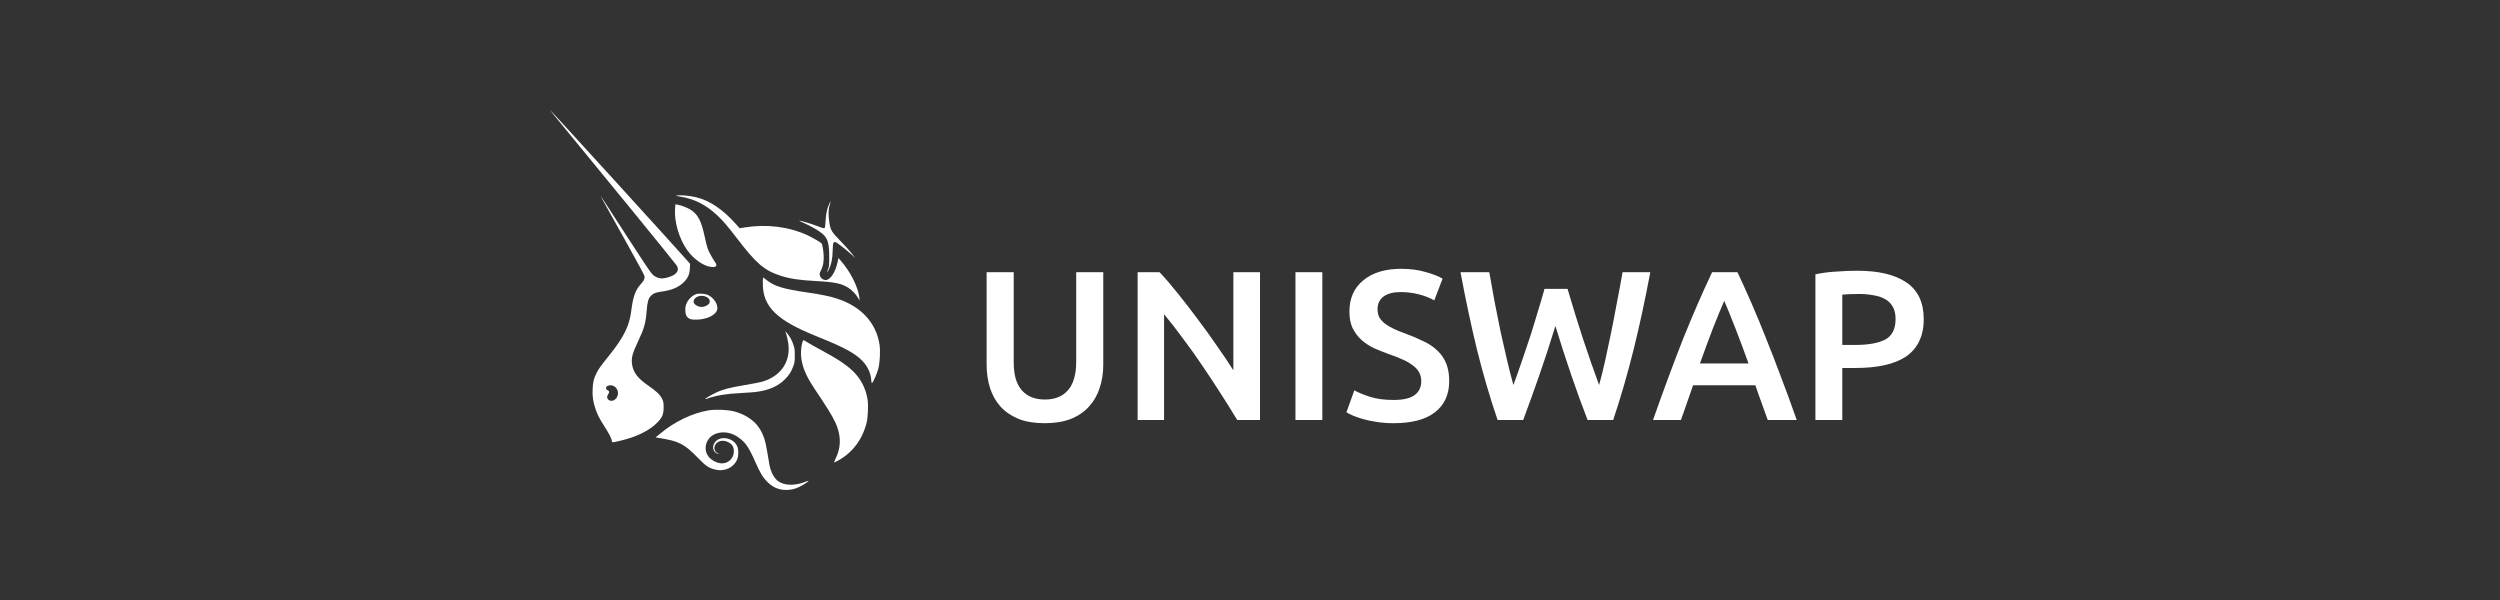 <svg width="250" height="60" viewBox="0 0 250 60" fill="none" xmlns="http://www.w3.org/2000/svg">
<rect x="0" y="0" width="250" height="60" fill="#333333" stroke="none"/>
<g clip-path="url(#clip0)">
<path d="M67.949 19.649C67.538 19.584 67.521 19.577 67.714 19.547C68.084 19.491 68.957 19.568 69.559 19.711C70.964 20.045 72.242 20.9 73.606 22.42L73.968 22.823L74.486 22.74C76.671 22.389 78.893 22.668 80.752 23.527C81.264 23.763 82.07 24.233 82.171 24.354C82.203 24.393 82.262 24.64 82.302 24.905C82.44 25.82 82.37 26.522 82.091 27.046C81.938 27.331 81.929 27.422 82.033 27.665C82.081 27.766 82.157 27.851 82.252 27.911C82.346 27.971 82.456 28.003 82.568 28.004C83.03 28.004 83.527 27.257 83.757 26.218L83.848 25.805L84.029 26.01C85.025 27.137 85.804 28.673 85.939 29.766L85.973 30.052L85.807 29.793C85.567 29.396 85.244 29.056 84.859 28.796C84.193 28.354 83.487 28.205 81.619 28.106C79.931 28.016 78.977 27.873 78.029 27.563C76.419 27.038 75.607 26.337 73.693 23.827C72.842 22.712 72.317 22.095 71.791 21.598C70.609 20.472 69.442 19.88 67.949 19.649Z" fill="white"/>
<path d="M82.553 22.138C82.595 21.391 82.696 20.898 82.9 20.448C82.945 20.335 83.001 20.226 83.068 20.124C83.056 20.224 83.029 20.323 82.99 20.416C82.842 20.853 82.817 21.451 82.92 22.146C83.049 23.028 83.123 23.155 84.055 24.108C84.492 24.555 85.001 25.118 85.186 25.361L85.521 25.801L85.186 25.486C84.775 25.102 83.833 24.352 83.624 24.244C83.485 24.173 83.464 24.174 83.378 24.259C83.292 24.346 83.282 24.457 83.27 25.018C83.254 25.893 83.134 26.455 82.846 27.016C82.691 27.32 82.665 27.255 82.807 26.912C82.912 26.656 82.923 26.544 82.922 25.697C82.922 23.995 82.719 23.587 81.534 22.889C81.234 22.708 80.74 22.456 80.435 22.32C80.25 22.246 80.071 22.159 79.898 22.059C79.932 22.025 81.087 22.362 81.552 22.541C82.243 22.807 82.357 22.841 82.441 22.812C82.5 22.784 82.525 22.62 82.553 22.138Z" fill="white"/>
<path d="M68.745 25.049C67.913 23.903 67.398 22.146 67.509 20.832L67.544 20.426L67.734 20.46C68.172 20.556 68.595 20.714 68.99 20.928C69.779 21.407 70.119 22.037 70.467 23.655C70.569 24.13 70.703 24.667 70.763 24.848C70.863 25.141 71.236 25.824 71.539 26.268C71.759 26.586 71.613 26.738 71.129 26.694C70.391 26.628 69.391 25.937 68.745 25.049Z" fill="white"/>
<path d="M81.543 33.579C77.653 32.013 76.282 30.653 76.282 28.359C76.274 28.154 76.283 27.949 76.308 27.745C76.425 27.82 76.537 27.902 76.643 27.992C77.432 28.626 78.315 28.898 80.76 29.252C82.199 29.462 83.009 29.632 83.756 29.88C86.13 30.667 87.6 32.266 87.95 34.442C88.052 35.076 87.992 36.261 87.827 36.887C87.697 37.381 87.299 38.271 87.193 38.306C87.164 38.315 87.135 38.203 87.128 38.05C87.088 37.235 86.675 36.437 85.981 35.841C85.193 35.162 84.13 34.622 81.543 33.579Z" fill="white"/>
<path d="M78.811 34.23C78.766 33.952 78.703 33.677 78.624 33.407L78.524 33.11L78.705 33.318C78.988 33.653 79.201 34.04 79.333 34.458C79.463 34.831 79.478 34.942 79.477 35.545C79.476 36.148 79.46 36.264 79.339 36.599C79.171 37.093 78.891 37.54 78.519 37.905C77.808 38.63 76.894 39.029 75.575 39.196C75.346 39.224 74.678 39.273 74.091 39.304C72.611 39.381 71.637 39.539 70.762 39.847C70.683 39.882 70.599 39.902 70.512 39.906C70.477 39.871 71.073 39.516 71.565 39.279C72.259 38.944 72.95 38.762 74.497 38.505C75.263 38.377 76.052 38.222 76.253 38.161C78.153 37.582 79.123 36.084 78.811 34.23Z" fill="white"/>
<path d="M80.598 37.397C80.082 36.285 79.964 35.212 80.246 34.212C80.276 34.105 80.325 34.018 80.354 34.018C80.452 34.053 80.543 34.102 80.626 34.164C80.864 34.325 81.343 34.594 82.619 35.288C84.206 36.154 85.112 36.828 85.728 37.591C86.272 38.276 86.627 39.092 86.757 39.957C86.847 40.485 86.795 41.755 86.659 42.287C86.233 43.962 85.24 45.276 83.824 46.046C83.691 46.124 83.553 46.192 83.41 46.251C83.39 46.251 83.466 46.06 83.579 45.824C84.054 44.828 84.109 43.861 83.749 42.783C83.529 42.124 83.079 41.319 82.171 39.957C81.112 38.375 80.854 37.955 80.598 37.397Z" fill="white"/>
<path d="M65.983 43.392C67.427 42.173 69.223 41.309 70.858 41.037C71.564 40.923 72.739 40.968 73.394 41.136C74.441 41.403 75.378 42.004 75.864 42.718C76.341 43.416 76.544 44.025 76.757 45.38C76.841 45.914 76.932 46.451 76.96 46.573C77.12 47.275 77.43 47.836 77.815 48.117C78.426 48.565 79.479 48.593 80.515 48.189C80.623 48.139 80.737 48.103 80.854 48.084C80.892 48.121 80.37 48.469 80.002 48.653C79.569 48.886 79.083 49.004 78.59 48.997C77.642 48.997 76.854 48.514 76.198 47.53C75.956 47.114 75.74 46.684 75.551 46.241C74.857 44.659 74.515 44.176 73.709 43.649C73.008 43.19 72.104 43.106 71.424 43.441C70.53 43.879 70.281 45.021 70.921 45.745C71.22 46.056 71.612 46.26 72.037 46.328C72.207 46.351 72.379 46.337 72.543 46.287C72.706 46.237 72.857 46.153 72.985 46.04C73.112 45.926 73.215 45.787 73.284 45.631C73.353 45.475 73.388 45.306 73.386 45.135C73.386 44.659 73.205 44.387 72.743 44.18C72.115 43.896 71.439 44.227 71.442 44.814C71.442 45.066 71.554 45.224 71.805 45.338C71.967 45.412 71.971 45.417 71.838 45.39C71.261 45.27 71.126 44.575 71.59 44.114C72.147 43.56 73.298 43.804 73.693 44.56C73.86 44.878 73.879 45.511 73.734 45.893C73.41 46.748 72.466 47.198 71.507 46.953C70.854 46.787 70.588 46.606 69.801 45.796C68.435 44.387 67.899 44.114 65.932 43.803L65.554 43.743L65.983 43.392Z" fill="white"/>
<path fill-rule="evenodd" clip-rule="evenodd" d="M55.672 11.842C60.239 17.384 67.278 26.012 67.628 26.496C67.917 26.894 67.809 27.253 67.314 27.534C66.963 27.711 66.582 27.818 66.19 27.848C65.837 27.834 65.501 27.691 65.248 27.445C65.066 27.269 64.313 26.151 62.583 23.468C61.261 21.415 60.153 19.712 60.123 19.683C60.053 19.618 60.054 19.62 62.448 23.904C63.952 26.594 64.46 27.545 64.46 27.671C64.46 27.93 64.389 28.066 64.069 28.422C63.538 29.015 63.3 29.682 63.128 31.062C62.936 32.609 62.395 33.703 60.895 35.573C60.017 36.668 59.873 36.868 59.652 37.31C59.373 37.865 59.296 38.177 59.265 38.879C59.22 39.533 59.308 40.189 59.523 40.809C59.721 41.43 59.928 41.84 60.458 42.66C60.911 43.368 61.183 43.894 61.183 44.1C61.183 44.263 61.214 44.264 61.922 44.1C63.616 43.718 64.993 43.044 65.766 42.22C66.246 41.709 66.358 41.427 66.362 40.727C66.362 40.27 66.348 40.174 66.224 39.912C66.023 39.484 65.656 39.127 64.848 38.574C63.79 37.85 63.337 37.268 63.212 36.467C63.11 35.81 63.23 35.346 63.815 34.118C64.421 32.85 64.571 32.307 64.672 31.026C64.739 30.199 64.829 29.872 65.067 29.61C65.305 29.349 65.538 29.248 66.154 29.158C67.155 29.021 67.792 28.762 68.315 28.279C68.768 27.861 68.959 27.458 68.988 26.851L69.011 26.391L68.757 26.095C67.828 25.029 55.057 11 55 11C54.989 11 55.291 11.379 55.672 11.842ZM61.694 39.718C61.794 39.541 61.823 39.332 61.777 39.133C61.731 38.935 61.612 38.761 61.444 38.646C61.116 38.428 60.605 38.53 60.605 38.814C60.605 38.905 60.653 38.965 60.762 39.02C60.943 39.111 60.957 39.22 60.813 39.435C60.669 39.649 60.68 39.845 60.847 39.978C61.115 40.186 61.495 40.071 61.694 39.718Z" fill="white"/>
<path fill-rule="evenodd" clip-rule="evenodd" d="M69.639 29.405C69.169 29.55 68.713 30.047 68.571 30.569C68.485 30.888 68.534 31.446 68.662 31.619C68.87 31.897 69.072 31.97 69.618 31.966C70.688 31.959 71.617 31.5 71.725 30.927C71.816 30.457 71.405 29.805 70.843 29.52C70.55 29.372 69.933 29.314 69.639 29.405ZM70.889 30.383C71.054 30.149 70.98 29.895 70.701 29.724C70.167 29.398 69.359 29.668 69.359 30.172C69.359 30.423 69.78 30.697 70.167 30.697C70.419 30.697 70.771 30.544 70.884 30.383H70.889Z" fill="white"/>
</g>
<path d="M104.463 42.32C103.454 42.32 102.587 42.178 101.862 41.893C101.137 41.595 100.532 41.183 100.049 40.657C99.58 40.131 99.232 39.512 99.004 38.802C98.777 38.091 98.663 37.309 98.663 36.456V27.223H101.371V36.2C101.371 36.868 101.442 37.444 101.584 37.927C101.741 38.397 101.954 38.78 102.224 39.079C102.508 39.377 102.835 39.598 103.205 39.74C103.589 39.882 104.015 39.953 104.484 39.953C104.953 39.953 105.38 39.882 105.764 39.74C106.147 39.598 106.474 39.377 106.744 39.079C107.029 38.78 107.242 38.397 107.384 37.927C107.541 37.444 107.619 36.868 107.619 36.2V27.223H110.327V36.456C110.327 37.309 110.206 38.091 109.964 38.802C109.737 39.512 109.381 40.131 108.898 40.657C108.429 41.183 107.825 41.595 107.086 41.893C106.346 42.178 105.472 42.32 104.463 42.32ZM123.72 42C123.237 41.19 122.697 40.323 122.099 39.399C121.502 38.46 120.884 37.522 120.244 36.584C119.605 35.632 118.951 34.715 118.283 33.833C117.629 32.938 117.003 32.135 116.406 31.424V42H113.762V27.223H115.959C116.527 27.82 117.138 28.531 117.792 29.356C118.446 30.166 119.1 31.012 119.754 31.893C120.422 32.774 121.062 33.663 121.673 34.558C122.298 35.44 122.853 36.264 123.336 37.032V27.223H126.002V42H123.72ZM129.546 27.223H132.233V42H129.546V27.223ZM139.354 39.996C140.321 39.996 141.025 39.832 141.465 39.505C141.906 39.178 142.126 38.716 142.126 38.119C142.126 37.764 142.048 37.458 141.892 37.202C141.75 36.947 141.536 36.719 141.252 36.52C140.982 36.307 140.648 36.115 140.25 35.944C139.852 35.76 139.397 35.582 138.885 35.411C138.374 35.227 137.876 35.028 137.393 34.814C136.924 34.587 136.504 34.31 136.135 33.983C135.779 33.656 135.488 33.265 135.26 32.81C135.047 32.355 134.941 31.808 134.941 31.168C134.941 29.832 135.403 28.787 136.327 28.034C137.251 27.266 138.509 26.882 140.101 26.882C141.025 26.882 141.842 26.989 142.553 27.202C143.278 27.401 143.846 27.621 144.259 27.863L143.427 30.038C142.944 29.768 142.411 29.562 141.828 29.42C141.259 29.277 140.669 29.206 140.058 29.206C139.333 29.206 138.764 29.356 138.352 29.654C137.954 29.953 137.755 30.372 137.755 30.912C137.755 31.239 137.819 31.523 137.947 31.765C138.089 31.992 138.281 32.199 138.523 32.383C138.779 32.568 139.07 32.739 139.397 32.895C139.738 33.052 140.108 33.201 140.506 33.343C141.202 33.599 141.821 33.862 142.361 34.132C142.915 34.388 143.377 34.7 143.747 35.07C144.131 35.425 144.422 35.852 144.621 36.349C144.82 36.833 144.92 37.423 144.92 38.119C144.92 39.456 144.443 40.493 143.491 41.232C142.553 41.957 141.174 42.32 139.354 42.32C138.743 42.32 138.182 42.277 137.67 42.192C137.172 42.121 136.725 42.028 136.327 41.915C135.943 41.801 135.609 41.687 135.324 41.574C135.04 41.446 134.813 41.332 134.642 41.232L135.431 39.036C135.815 39.249 136.334 39.463 136.988 39.676C137.641 39.889 138.43 39.996 139.354 39.996ZM156.755 28.887C156.982 29.654 157.224 30.457 157.479 31.296C157.735 32.12 157.998 32.952 158.268 33.791C158.553 34.615 158.83 35.433 159.1 36.243C159.384 37.039 159.654 37.792 159.91 38.503C160.124 37.736 160.33 36.904 160.529 36.008C160.728 35.099 160.927 34.16 161.126 33.194C161.325 32.213 161.517 31.218 161.701 30.209C161.9 29.199 162.085 28.204 162.256 27.223H165.028C164.53 29.896 163.976 32.469 163.365 34.942C162.753 37.401 162.071 39.754 161.318 42H158.759C157.65 39.129 156.577 35.994 155.539 32.597C155.013 34.317 154.48 35.952 153.94 37.501C153.4 39.05 152.86 40.55 152.319 42H149.761C148.993 39.754 148.304 37.401 147.692 34.942C147.095 32.469 146.548 29.896 146.051 27.223H148.929C149.1 28.19 149.277 29.178 149.462 30.187C149.661 31.197 149.86 32.192 150.059 33.172C150.272 34.139 150.486 35.077 150.699 35.987C150.912 36.897 151.125 37.736 151.339 38.503C151.609 37.778 151.879 37.018 152.149 36.221C152.433 35.411 152.71 34.594 152.98 33.769C153.25 32.931 153.506 32.099 153.748 31.275C154.004 30.45 154.238 29.654 154.452 28.887H156.755ZM176.773 42C176.574 41.417 176.368 40.842 176.155 40.273C175.942 39.704 175.736 39.121 175.537 38.524H169.31C169.111 39.121 168.905 39.711 168.692 40.294C168.493 40.863 168.294 41.431 168.095 42H165.302C165.856 40.422 166.382 38.965 166.88 37.629C167.377 36.293 167.86 35.028 168.33 33.833C168.813 32.639 169.289 31.502 169.758 30.422C170.227 29.341 170.711 28.275 171.208 27.223H173.746C174.243 28.275 174.726 29.341 175.195 30.422C175.665 31.502 176.134 32.639 176.603 33.833C177.086 35.028 177.577 36.293 178.074 37.629C178.586 38.965 179.119 40.422 179.673 42H176.773ZM172.424 30.081C172.097 30.834 171.72 31.751 171.293 32.831C170.881 33.912 170.448 35.084 169.993 36.349H174.854C174.399 35.084 173.959 33.904 173.532 32.81C173.106 31.715 172.736 30.806 172.424 30.081ZM185.72 27.074C187.867 27.074 189.509 27.465 190.646 28.247C191.797 29.029 192.373 30.251 192.373 31.914C192.373 32.782 192.217 33.528 191.904 34.153C191.605 34.764 191.165 35.269 190.582 35.667C189.999 36.051 189.288 36.335 188.45 36.52C187.611 36.705 186.651 36.797 185.571 36.797H184.228V42H181.541V27.437C182.166 27.294 182.856 27.202 183.609 27.159C184.377 27.102 185.081 27.074 185.72 27.074ZM185.912 29.398C185.23 29.398 184.668 29.42 184.228 29.462V34.494H185.528C186.822 34.494 187.817 34.317 188.514 33.961C189.21 33.592 189.558 32.902 189.558 31.893C189.558 31.41 189.466 31.005 189.281 30.678C189.096 30.351 188.84 30.095 188.514 29.91C188.187 29.725 187.796 29.597 187.341 29.526C186.9 29.441 186.424 29.398 185.912 29.398Z" fill="white"/>
<defs>
<clipPath id="clip0">
<rect width="33.001" height="38" fill="white" transform="translate(55 11)"/>
</clipPath>
</defs>
</svg>
